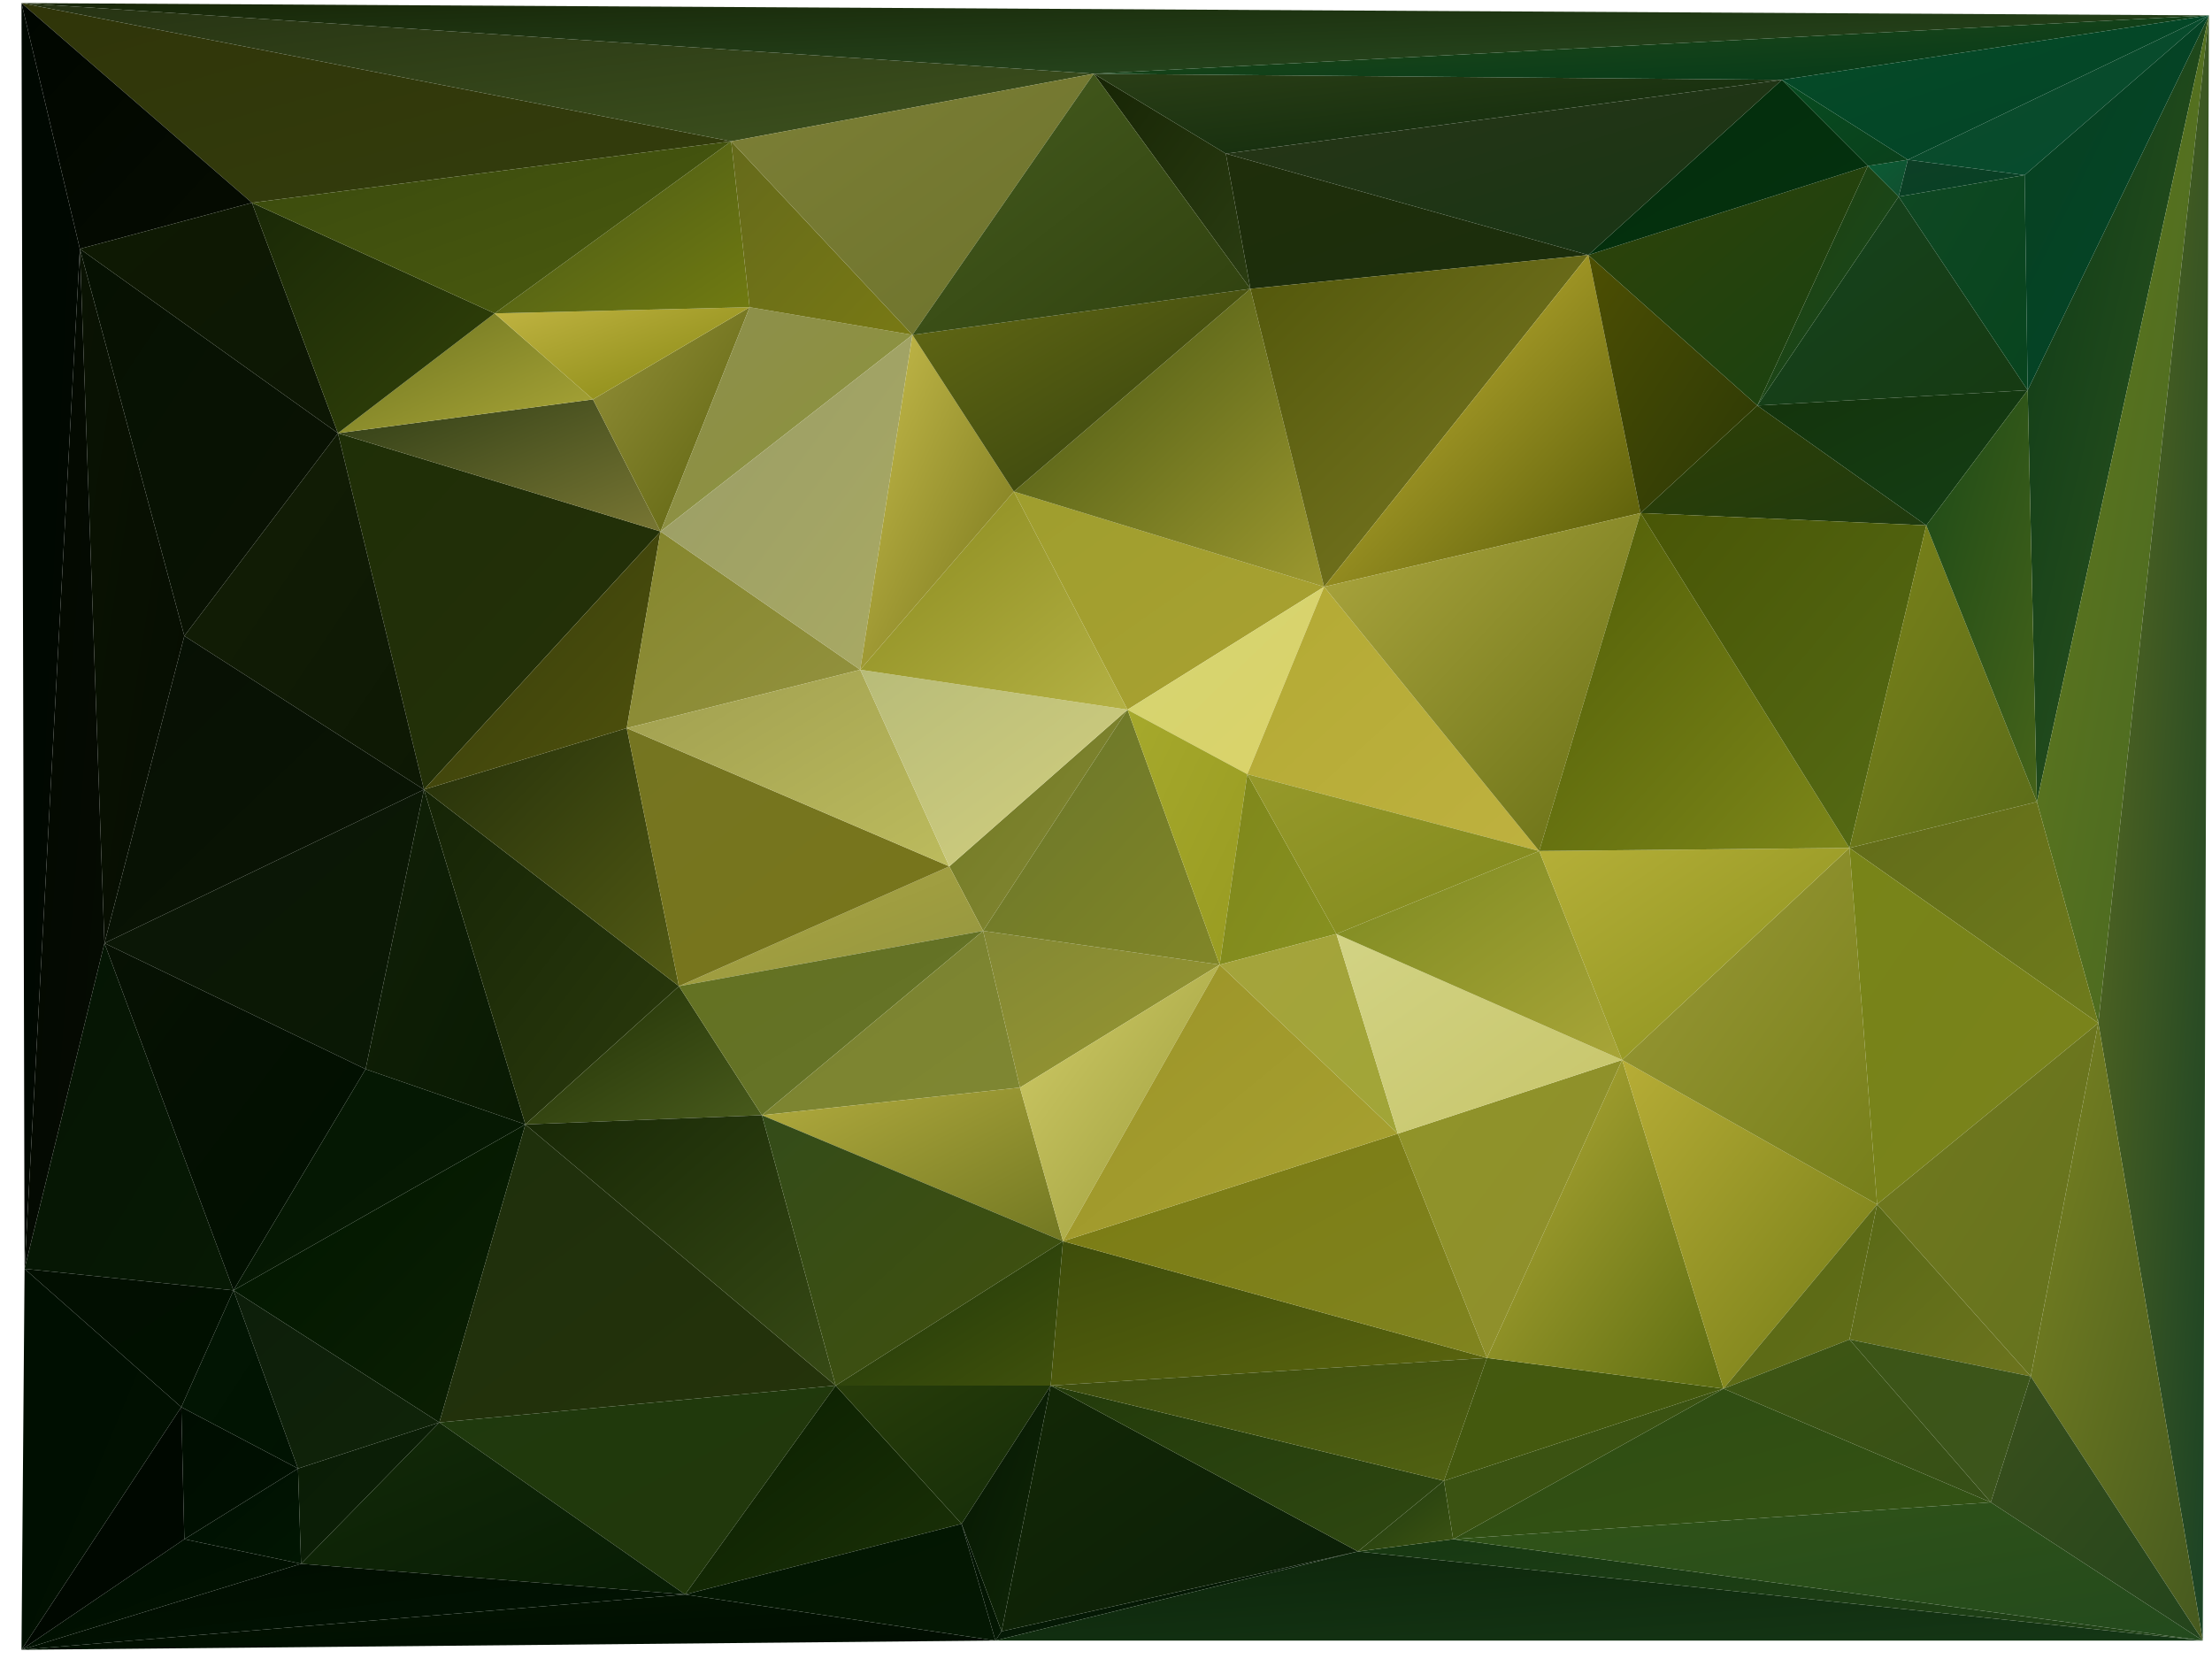 <svg xmlns="http://www.w3.org/2000/svg" width="720" height="540" version="1.1"><defs><linearGradient id="gr0" x1="0%" x2="100%" y1="0%" y2="100%"><stop offset="0%" stop-color="rgb(22,68,31)"/><stop offset="100%" stop-color="rgb(22,58,18)"/></linearGradient></defs><polygon id="triangle36" points="618,64 660,127 572,132" style="fill: url(#gr0); stroke: rgb(0, 0, 0); stroke-width: 0;"/><defs><linearGradient id="gr1" x1="0%" x2="100%" y1="0%" y2="100%"><stop offset="0%" stop-color="rgb(13,58,23)"/><stop offset="100%" stop-color="rgb(49,87,32)"/></linearGradient></defs><polygon id="triangle36" points="660,127 719,5 663,261" style="fill: url(#gr1); stroke: rgb(0, 0, 0); stroke-width: 0;"/><defs><linearGradient id="gr2" x1="0%" x2="100%" y1="0%" y2="100%"><stop offset="0%" stop-color="rgb(99,122,29)"/><stop offset="100%" stop-color="rgb(69,102,34)"/></linearGradient></defs><polygon id="triangle36" points="683,333 719,5 663,261" style="fill: url(#gr2); stroke: rgb(0, 0, 0); stroke-width: 0;"/><defs><linearGradient id="gr3" x1="0%" x2="100%" y1="0%" y2="100%"><stop offset="0%" stop-color="rgb(2,21,1)"/><stop offset="100%" stop-color="rgb(1,13,1)"/></linearGradient></defs><polygon id="triangle36" points="223,519 324,534 7,537" style="fill: url(#gr3); stroke: rgb(0, 0, 0); stroke-width: 0;"/><defs><linearGradient id="gr4" x1="0%" x2="100%" y1="0%" y2="100%"><stop offset="0%" stop-color="rgb(2,21,3)"/><stop offset="100%" stop-color="rgb(9,30,7)"/></linearGradient></defs><polygon id="triangle36" points="324,534 442,505 326,531" style="fill: url(#gr4); stroke: rgb(0, 0, 0); stroke-width: 0;"/><defs><linearGradient id="gr5" x1="0%" x2="100%" y1="0%" y2="100%"><stop offset="0%" stop-color="rgb(19,40,6)"/><stop offset="100%" stop-color="rgb(10,30,7)"/></linearGradient></defs><polygon id="triangle36" points="342,451 442,505 326,531" style="fill: url(#gr5); stroke: rgb(0, 0, 0); stroke-width: 0;"/><defs><linearGradient id="gr6" x1="0%" x2="100%" y1="0%" y2="100%"><stop offset="0%" stop-color="rgb(34,62,13)"/><stop offset="100%" stop-color="rgb(21,76,32)"/></linearGradient></defs><polygon id="triangle36" points="572,132 618,64 608,54" style="fill: url(#gr6); stroke: rgb(0, 0, 0); stroke-width: 0;"/><defs><linearGradient id="gr7" x1="0%" x2="100%" y1="0%" y2="100%"><stop offset="0%" stop-color="rgb(10,92,53)"/><stop offset="100%" stop-color="rgb(18,79,47)"/></linearGradient></defs><polygon id="triangle36" points="608,54 618,64 621,52" style="fill: url(#gr7); stroke: rgb(0, 0, 0); stroke-width: 0;"/><defs><linearGradient id="gr8" x1="0%" x2="100%" y1="0%" y2="100%"><stop offset="0%" stop-color="rgb(13,37,10)"/><stop offset="100%" stop-color="rgb(21,55,22)"/></linearGradient></defs><polygon id="triangle36" points="324,534 442,505 717,534" style="fill: url(#gr8); stroke: rgb(0, 0, 0); stroke-width: 0;"/><defs><linearGradient id="gr9" x1="0%" x2="100%" y1="0%" y2="100%"><stop offset="0%" stop-color="rgb(23,56,18)"/><stop offset="100%" stop-color="rgb(33,67,23)"/></linearGradient></defs><polygon id="triangle36" points="442,505 473,501 717,534" style="fill: url(#gr9); stroke: rgb(0, 0, 0); stroke-width: 0;"/><defs><linearGradient id="gr10" x1="0%" x2="100%" y1="0%" y2="100%"><stop offset="0%" stop-color="rgb(94,109,32)"/><stop offset="100%" stop-color="rgb(26,66,37)"/></linearGradient></defs><polygon id="triangle36" points="683,333 719,5 717,534" style="fill: url(#gr10); stroke: rgb(0, 0, 0); stroke-width: 0;"/><defs><linearGradient id="gr11" x1="0%" x2="100%" y1="0%" y2="100%"><stop offset="0%" stop-color="rgb(112,120,34)"/><stop offset="100%" stop-color="rgb(134,138,54)"/></linearGradient></defs><polygon id="triangle36" points="309,282 367,231 320,303" style="fill: url(#gr11); stroke: rgb(0, 0, 0); stroke-width: 0;"/><defs><linearGradient id="gr12" x1="0%" x2="100%" y1="0%" y2="100%"><stop offset="0%" stop-color="rgb(5,21,4)"/><stop offset="100%" stop-color="rgb(7,25,4)"/></linearGradient></defs><polygon id="triangle36" points="8,413 76,420 34,307" style="fill: url(#gr12); stroke: rgb(0, 0, 0); stroke-width: 0;"/><defs><linearGradient id="gr13" x1="0%" x2="100%" y1="0%" y2="100%"><stop offset="0%" stop-color="rgb(17,32,7)"/><stop offset="100%" stop-color="rgb(9,26,3)"/></linearGradient></defs><polygon id="triangle36" points="138,257 171,366 119,348" style="fill: url(#gr13); stroke: rgb(0, 0, 0); stroke-width: 0;"/><defs><linearGradient id="gr14" x1="0%" x2="100%" y1="0%" y2="100%"><stop offset="0%" stop-color="rgb(12,23,6)"/><stop offset="100%" stop-color="rgb(10,24,5)"/></linearGradient></defs><polygon id="triangle36" points="34,307 138,257 119,348" style="fill: url(#gr14); stroke: rgb(0, 0, 0); stroke-width: 0;"/><defs><linearGradient id="gr15" x1="0%" x2="100%" y1="0%" y2="100%"><stop offset="0%" stop-color="rgb(7,17,3)"/><stop offset="100%" stop-color="rgb(0,15,0)"/></linearGradient></defs><polygon id="triangle36" points="34,307 76,420 119,348" style="fill: url(#gr15); stroke: rgb(0, 0, 0); stroke-width: 0;"/><defs><linearGradient id="gr16" x1="0%" x2="100%" y1="0%" y2="100%"><stop offset="0%" stop-color="rgb(4,24,3)"/><stop offset="100%" stop-color="rgb(7,25,3)"/></linearGradient></defs><polygon id="triangle36" points="76,420 171,366 119,348" style="fill: url(#gr16); stroke: rgb(0, 0, 0); stroke-width: 0;"/><defs><linearGradient id="gr17" x1="0%" x2="100%" y1="0%" y2="100%"><stop offset="0%" stop-color="rgb(21,36,6)"/><stop offset="100%" stop-color="rgb(44,59,13)"/></linearGradient></defs><polygon id="triangle36" points="138,257 171,366 221,321" style="fill: url(#gr17); stroke: rgb(0, 0, 0); stroke-width: 0;"/><defs><linearGradient id="gr18" x1="0%" x2="100%" y1="0%" y2="100%"><stop offset="0%" stop-color="rgb(172,166,65)"/><stop offset="100%" stop-color="rgb(147,149,64)"/></linearGradient></defs><polygon id="triangle36" points="309,282 320,303 221,321" style="fill: url(#gr18); stroke: rgb(0, 0, 0); stroke-width: 0;"/><defs><linearGradient id="gr19" x1="0%" x2="100%" y1="0%" y2="100%"><stop offset="0%" stop-color="rgb(32,48,6)"/><stop offset="100%" stop-color="rgb(73,91,28)"/></linearGradient></defs><polygon id="triangle36" points="171,366 221,321 248,363" style="fill: url(#gr19); stroke: rgb(0, 0, 0); stroke-width: 0;"/><defs><linearGradient id="gr20" x1="0%" x2="100%" y1="0%" y2="100%"><stop offset="0%" stop-color="rgb(99,114,33)"/><stop offset="100%" stop-color="rgb(102,115,42)"/></linearGradient></defs><polygon id="triangle36" points="221,321 320,303 248,363" style="fill: url(#gr20); stroke: rgb(0, 0, 0); stroke-width: 0;"/><defs><linearGradient id="gr21" x1="0%" x2="100%" y1="0%" y2="100%"><stop offset="0%" stop-color="rgb(122,130,48)"/><stop offset="100%" stop-color="rgb(127,135,50)"/></linearGradient></defs><polygon id="triangle36" points="320,303 332,354 248,363" style="fill: url(#gr21); stroke: rgb(0, 0, 0); stroke-width: 0;"/><defs><linearGradient id="gr22" x1="0%" x2="100%" y1="0%" y2="100%"><stop offset="0%" stop-color="rgb(178,171,62)"/><stop offset="100%" stop-color="rgb(114,120,34)"/></linearGradient></defs><polygon id="triangle36" points="332,354 346,404 248,363" style="fill: url(#gr22); stroke: rgb(0, 0, 0); stroke-width: 0;"/><defs><linearGradient id="gr23" x1="0%" x2="100%" y1="0%" y2="100%"><stop offset="0%" stop-color="rgb(0,22,0)"/><stop offset="100%" stop-color="rgb(12,32,3)"/></linearGradient></defs><polygon id="triangle36" points="76,420 171,366 143,463" style="fill: url(#gr23); stroke: rgb(0, 0, 0); stroke-width: 0;"/><defs><linearGradient id="gr24" x1="0%" x2="100%" y1="0%" y2="100%"><stop offset="0%" stop-color="rgb(37,48,10)"/><stop offset="100%" stop-color="rgb(82,90,20)"/></linearGradient></defs><polygon id="triangle36" points="138,257 221,321 204,237" style="fill: url(#gr24); stroke: rgb(0, 0, 0); stroke-width: 0;"/><defs><linearGradient id="gr25" x1="0%" x2="100%" y1="0%" y2="100%"><stop offset="0%" stop-color="rgb(117,117,33)"/><stop offset="100%" stop-color="rgb(120,117,26)"/></linearGradient></defs><polygon id="triangle36" points="221,321 309,282 204,237" style="fill: url(#gr25); stroke: rgb(0, 0, 0); stroke-width: 0;"/><defs><linearGradient id="gr26" x1="0%" x2="100%" y1="0%" y2="100%"><stop offset="0%" stop-color="rgb(48,53,9)"/><stop offset="100%" stop-color="rgb(51,61,13)"/></linearGradient></defs><polygon id="triangle36" points="7,1 238,46 82,66" style="fill: url(#gr26); stroke: rgb(0, 0, 0); stroke-width: 0;"/><defs><linearGradient id="gr27" x1="0%" x2="100%" y1="0%" y2="100%"><stop offset="0%" stop-color="rgb(23,37,5)"/><stop offset="100%" stop-color="rgb(43,61,18)"/></linearGradient></defs><polygon id="triangle36" points="399,50 407,94 356,24" style="fill: url(#gr27); stroke: rgb(0, 0, 0); stroke-width: 0;"/><defs><linearGradient id="gr28" x1="0%" x2="100%" y1="0%" y2="100%"><stop offset="0%" stop-color="rgb(38,51,19)"/><stop offset="100%" stop-color="rgb(62,82,30)"/></linearGradient></defs><polygon id="triangle36" points="7,1 238,46 356,24" style="fill: url(#gr28); stroke: rgb(0, 0, 0); stroke-width: 0;"/><defs><linearGradient id="gr29" x1="0%" x2="100%" y1="0%" y2="100%"><stop offset="0%" stop-color="rgb(24,39,8)"/><stop offset="100%" stop-color="rgb(41,76,34)"/></linearGradient></defs><polygon id="triangle36" points="7,1 719,5 356,24" style="fill: url(#gr29); stroke: rgb(0, 0, 0); stroke-width: 0;"/><defs><linearGradient id="gr30" x1="0%" x2="100%" y1="0%" y2="100%"><stop offset="0%" stop-color="rgb(159,158,46)"/><stop offset="100%" stop-color="rgb(169,161,49)"/></linearGradient></defs><polygon id="triangle36" points="367,231 431,191 330,160" style="fill: url(#gr30); stroke: rgb(0, 0, 0); stroke-width: 0;"/><defs><linearGradient id="gr31" x1="0%" x2="100%" y1="0%" y2="100%"><stop offset="0%" stop-color="rgb(69,84,17)"/><stop offset="100%" stop-color="rgb(156,152,47)"/></linearGradient></defs><polygon id="triangle36" points="407,94 431,191 330,160" style="fill: url(#gr31); stroke: rgb(0, 0, 0); stroke-width: 0;"/><defs><linearGradient id="gr32" x1="0%" x2="100%" y1="0%" y2="100%"><stop offset="0%" stop-color="rgb(98,108,25)"/><stop offset="100%" stop-color="rgb(110,123,28)"/></linearGradient></defs><polygon id="triangle36" points="663,261 683,333 602,276" style="fill: url(#gr32); stroke: rgb(0, 0, 0); stroke-width: 0;"/><defs><linearGradient id="gr33" x1="0%" x2="100%" y1="0%" y2="100%"><stop offset="0%" stop-color="rgb(35,59,11)"/><stop offset="100%" stop-color="rgb(47,72,17)"/></linearGradient></defs><polygon id="triangle36" points="342,451 442,505 470,482" style="fill: url(#gr33); stroke: rgb(0, 0, 0); stroke-width: 0;"/><defs><linearGradient id="gr34" x1="0%" x2="100%" y1="0%" y2="100%"><stop offset="0%" stop-color="rgb(31,58,16)"/><stop offset="100%" stop-color="rgb(60,83,18)"/></linearGradient></defs><polygon id="triangle36" points="442,505 473,501 470,482" style="fill: url(#gr34); stroke: rgb(0, 0, 0); stroke-width: 0;"/><defs><linearGradient id="gr35" x1="0%" x2="100%" y1="0%" y2="100%"><stop offset="0%" stop-color="rgb(60,84,18)"/><stop offset="100%" stop-color="rgb(58,82,17)"/></linearGradient></defs><polygon id="triangle36" points="470,482 473,501 561,452" style="fill: url(#gr35); stroke: rgb(0, 0, 0); stroke-width: 0;"/><defs><linearGradient id="gr36" x1="0%" x2="100%" y1="0%" y2="100%"><stop offset="0%" stop-color="rgb(62,77,11)"/><stop offset="100%" stop-color="rgb(91,101,14)"/></linearGradient></defs><polygon id="triangle36" points="342,451 346,404 484,442" style="fill: url(#gr36); stroke: rgb(0, 0, 0); stroke-width: 0;"/><defs><linearGradient id="gr37" x1="0%" x2="100%" y1="0%" y2="100%"><stop offset="0%" stop-color="rgb(61,77,14)"/><stop offset="100%" stop-color="rgb(81,98,18)"/></linearGradient></defs><polygon id="triangle36" points="342,451 470,482 484,442" style="fill: url(#gr37); stroke: rgb(0, 0, 0); stroke-width: 0;"/><defs><linearGradient id="gr38" x1="0%" x2="100%" y1="0%" y2="100%"><stop offset="0%" stop-color="rgb(123,123,19)"/><stop offset="100%" stop-color="rgb(128,132,31)"/></linearGradient></defs><polygon id="triangle36" points="346,404 455,369 484,442" style="fill: url(#gr38); stroke: rgb(0, 0, 0); stroke-width: 0;"/><defs><linearGradient id="gr39" x1="0%" x2="100%" y1="0%" y2="100%"><stop offset="0%" stop-color="rgb(144,148,41)"/><stop offset="100%" stop-color="rgb(142,142,44)"/></linearGradient></defs><polygon id="triangle36" points="455,369 528,345 484,442" style="fill: url(#gr39); stroke: rgb(0, 0, 0); stroke-width: 0;"/><defs><linearGradient id="gr40" x1="0%" x2="100%" y1="0%" y2="100%"><stop offset="0%" stop-color="rgb(68,89,15)"/><stop offset="100%" stop-color="rgb(68,89,13)"/></linearGradient></defs><polygon id="triangle36" points="470,482 561,452 484,442" style="fill: url(#gr40); stroke: rgb(0, 0, 0); stroke-width: 0;"/><defs><linearGradient id="gr41" x1="0%" x2="100%" y1="0%" y2="100%"><stop offset="0%" stop-color="rgb(181,172,55)"/><stop offset="100%" stop-color="rgb(93,109,17)"/></linearGradient></defs><polygon id="triangle36" points="528,345 561,452 484,442" style="fill: url(#gr41); stroke: rgb(0, 0, 0); stroke-width: 0;"/><defs><linearGradient id="gr42" x1="0%" x2="100%" y1="0%" y2="100%"><stop offset="0%" stop-color="rgb(183,173,54)"/><stop offset="100%" stop-color="rgb(114,123,22)"/></linearGradient></defs><polygon id="triangle36" points="528,345 561,452 611,392" style="fill: url(#gr42); stroke: rgb(0, 0, 0); stroke-width: 0;"/><defs><linearGradient id="gr43" x1="0%" x2="100%" y1="0%" y2="100%"><stop offset="0%" stop-color="rgb(156,154,56)"/><stop offset="100%" stop-color="rgb(118,127,26)"/></linearGradient></defs><polygon id="triangle36" points="528,345 602,276 611,392" style="fill: url(#gr43); stroke: rgb(0, 0, 0); stroke-width: 0;"/><defs><linearGradient id="gr44" x1="0%" x2="100%" y1="0%" y2="100%"><stop offset="0%" stop-color="rgb(120,132,24)"/><stop offset="100%" stop-color="rgb(121,130,28)"/></linearGradient></defs><polygon id="triangle36" points="602,276 683,333 611,392" style="fill: url(#gr44); stroke: rgb(0, 0, 0); stroke-width: 0;"/><defs><linearGradient id="gr45" x1="0%" x2="100%" y1="0%" y2="100%"><stop offset="0%" stop-color="rgb(87,105,20)"/><stop offset="100%" stop-color="rgb(98,109,24)"/></linearGradient></defs><polygon id="triangle36" points="561,452 611,392 602,436" style="fill: url(#gr45); stroke: rgb(0, 0, 0); stroke-width: 0;"/><defs><linearGradient id="gr46" x1="0%" x2="100%" y1="0%" y2="100%"><stop offset="0%" stop-color="rgb(212,212,115)"/><stop offset="100%" stop-color="rgb(219,211,104)"/></linearGradient></defs><polygon id="triangle36" points="367,231 431,191 406,252" style="fill: url(#gr46); stroke: rgb(0, 0, 0); stroke-width: 0;"/><defs><linearGradient id="gr47" x1="0%" x2="100%" y1="0%" y2="100%"><stop offset="0%" stop-color="rgb(131,136,52)"/><stop offset="100%" stop-color="rgb(152,151,49)"/></linearGradient></defs><polygon id="triangle36" points="320,303 332,354 397,314" style="fill: url(#gr47); stroke: rgb(0, 0, 0); stroke-width: 0;"/><defs><linearGradient id="gr48" x1="0%" x2="100%" y1="0%" y2="100%"><stop offset="0%" stop-color="rgb(105,117,41)"/><stop offset="100%" stop-color="rgb(129,134,40)"/></linearGradient></defs><polygon id="triangle36" points="320,303 367,231 397,314" style="fill: url(#gr48); stroke: rgb(0, 0, 0); stroke-width: 0;"/><defs><linearGradient id="gr49" x1="0%" x2="100%" y1="0%" y2="100%"><stop offset="0%" stop-color="rgb(209,204,104)"/><stop offset="100%" stop-color="rgb(154,155,58)"/></linearGradient></defs><polygon id="triangle36" points="332,354 346,404 397,314" style="fill: url(#gr49); stroke: rgb(0, 0, 0); stroke-width: 0;"/><defs><linearGradient id="gr50" x1="0%" x2="100%" y1="0%" y2="100%"><stop offset="0%" stop-color="rgb(155,147,40)"/><stop offset="100%" stop-color="rgb(168,162,49)"/></linearGradient></defs><polygon id="triangle36" points="346,404 455,369 397,314" style="fill: url(#gr50); stroke: rgb(0, 0, 0); stroke-width: 0;"/><defs><linearGradient id="gr51" x1="0%" x2="100%" y1="0%" y2="100%"><stop offset="0%" stop-color="rgb(166,169,44)"/><stop offset="100%" stop-color="rgb(152,155,33)"/></linearGradient></defs><polygon id="triangle36" points="367,231 406,252 397,314" style="fill: url(#gr51); stroke: rgb(0, 0, 0); stroke-width: 0;"/><defs><linearGradient id="gr52" x1="0%" x2="100%" y1="0%" y2="100%"><stop offset="0%" stop-color="rgb(127,135,27)"/><stop offset="100%" stop-color="rgb(135,145,32)"/></linearGradient></defs><polygon id="triangle36" points="397,314 406,252 435,304" style="fill: url(#gr52); stroke: rgb(0, 0, 0); stroke-width: 0;"/><defs><linearGradient id="gr53" x1="0%" x2="100%" y1="0%" y2="100%"><stop offset="0%" stop-color="rgb(165,164,60)"/><stop offset="100%" stop-color="rgb(161,165,55)"/></linearGradient></defs><polygon id="triangle36" points="397,314 455,369 435,304" style="fill: url(#gr53); stroke: rgb(0, 0, 0); stroke-width: 0;"/><defs><linearGradient id="gr54" x1="0%" x2="100%" y1="0%" y2="100%"><stop offset="0%" stop-color="rgb(210,211,132)"/><stop offset="100%" stop-color="rgb(199,197,106)"/></linearGradient></defs><polygon id="triangle36" points="455,369 528,345 435,304" style="fill: url(#gr54); stroke: rgb(0, 0, 0); stroke-width: 0;"/><defs><linearGradient id="gr55" x1="0%" x2="100%" y1="0%" y2="100%"><stop offset="0%" stop-color="rgb(31,47,7)"/><stop offset="100%" stop-color="rgb(37,48,9)"/></linearGradient></defs><polygon id="triangle36" points="110,141 138,257 215,173" style="fill: url(#gr55); stroke: rgb(0, 0, 0); stroke-width: 0;"/><defs><linearGradient id="gr56" x1="0%" x2="100%" y1="0%" y2="100%"><stop offset="0%" stop-color="rgb(48,62,22)"/><stop offset="100%" stop-color="rgb(120,118,51)"/></linearGradient></defs><polygon id="triangle36" points="110,141 193,130 215,173" style="fill: url(#gr56); stroke: rgb(0, 0, 0); stroke-width: 0;"/><defs><linearGradient id="gr57" x1="0%" x2="100%" y1="0%" y2="100%"><stop offset="0%" stop-color="rgb(53,60,10)"/><stop offset="100%" stop-color="rgb(80,82,13)"/></linearGradient></defs><polygon id="triangle36" points="138,257 204,237 215,173" style="fill: url(#gr57); stroke: rgb(0, 0, 0); stroke-width: 0;"/><defs><linearGradient id="gr58" x1="0%" x2="100%" y1="0%" y2="100%"><stop offset="0%" stop-color="rgb(19,30,6)"/><stop offset="100%" stop-color="rgb(13,24,4)"/></linearGradient></defs><polygon id="triangle36" points="110,141 138,257 60,207" style="fill: url(#gr58); stroke: rgb(0, 0, 0); stroke-width: 0;"/><defs><linearGradient id="gr59" x1="0%" x2="100%" y1="0%" y2="100%"><stop offset="0%" stop-color="rgb(7,16,4)"/><stop offset="100%" stop-color="rgb(10,21,4)"/></linearGradient></defs><polygon id="triangle36" points="34,307 138,257 60,207" style="fill: url(#gr59); stroke: rgb(0, 0, 0); stroke-width: 0;"/><defs><linearGradient id="gr60" x1="0%" x2="100%" y1="0%" y2="100%"><stop offset="0%" stop-color="rgb(10,19,3)"/><stop offset="100%" stop-color="rgb(6,13,1)"/></linearGradient></defs><polygon id="triangle36" points="34,307 60,207 26,81" style="fill: url(#gr60); stroke: rgb(0, 0, 0); stroke-width: 0;"/><defs><linearGradient id="gr61" x1="0%" x2="100%" y1="0%" y2="100%"><stop offset="0%" stop-color="rgb(6,17,2)"/><stop offset="100%" stop-color="rgb(10,19,4)"/></linearGradient></defs><polygon id="triangle36" points="60,207 110,141 26,81" style="fill: url(#gr61); stroke: rgb(0, 0, 0); stroke-width: 0;"/><defs><linearGradient id="gr62" x1="0%" x2="100%" y1="0%" y2="100%"><stop offset="0%" stop-color="rgb(0,8,1)"/><stop offset="100%" stop-color="rgb(1,8,1)"/></linearGradient></defs><polygon id="triangle36" points="7,1 8,413 26,81" style="fill: url(#gr62); stroke: rgb(0, 0, 0); stroke-width: 0;"/><defs><linearGradient id="gr63" x1="0%" x2="100%" y1="0%" y2="100%"><stop offset="0%" stop-color="rgb(0,6,0)"/><stop offset="100%" stop-color="rgb(6,12,1)"/></linearGradient></defs><polygon id="triangle36" points="7,1 82,66 26,81" style="fill: url(#gr63); stroke: rgb(0, 0, 0); stroke-width: 0;"/><defs><linearGradient id="gr64" x1="0%" x2="100%" y1="0%" y2="100%"><stop offset="0%" stop-color="rgb(2,9,1)"/><stop offset="100%" stop-color="rgb(6,11,2)"/></linearGradient></defs><polygon id="triangle36" points="8,413 34,307 26,81" style="fill: url(#gr64); stroke: rgb(0, 0, 0); stroke-width: 0;"/><defs><linearGradient id="gr65" x1="0%" x2="100%" y1="0%" y2="100%"><stop offset="0%" stop-color="rgb(14,25,3)"/><stop offset="100%" stop-color="rgb(13,23,4)"/></linearGradient></defs><polygon id="triangle36" points="82,66 110,141 26,81" style="fill: url(#gr65); stroke: rgb(0, 0, 0); stroke-width: 0;"/><defs><linearGradient id="gr66" x1="0%" x2="100%" y1="0%" y2="100%"><stop offset="0%" stop-color="rgb(42,62,22)"/><stop offset="100%" stop-color="rgb(13,40,11)"/></linearGradient></defs><polygon id="triangle36" points="356,24 399,50 580,26" style="fill: url(#gr66); stroke: rgb(0, 0, 0); stroke-width: 0;"/><defs><linearGradient id="gr67" x1="0%" x2="100%" y1="0%" y2="100%"><stop offset="0%" stop-color="rgb(36,73,23)"/><stop offset="100%" stop-color="rgb(2,57,26)"/></linearGradient></defs><polygon id="triangle36" points="356,24 719,5 580,26" style="fill: url(#gr67); stroke: rgb(0, 0, 0); stroke-width: 0;"/><defs><linearGradient id="gr68" x1="0%" x2="100%" y1="0%" y2="100%"><stop offset="0%" stop-color="rgb(7,76,33)"/><stop offset="100%" stop-color="rgb(10,64,27)"/></linearGradient></defs><polygon id="triangle36" points="608,54 621,52 580,26" style="fill: url(#gr68); stroke: rgb(0, 0, 0); stroke-width: 0;"/><defs><linearGradient id="gr69" x1="0%" x2="100%" y1="0%" y2="100%"><stop offset="0%" stop-color="rgb(6,75,40)"/><stop offset="100%" stop-color="rgb(2,67,38)"/></linearGradient></defs><polygon id="triangle36" points="621,52 719,5 580,26" style="fill: url(#gr69); stroke: rgb(0, 0, 0); stroke-width: 0;"/><defs><linearGradient id="gr70" x1="0%" x2="100%" y1="0%" y2="100%"><stop offset="0%" stop-color="rgb(89,105,22)"/><stop offset="100%" stop-color="rgb(108,116,30)"/></linearGradient></defs><polygon id="triangle36" points="602,436 611,392 661,448" style="fill: url(#gr70); stroke: rgb(0, 0, 0); stroke-width: 0;"/><defs><linearGradient id="gr71" x1="0%" x2="100%" y1="0%" y2="100%"><stop offset="0%" stop-color="rgb(114,121,30)"/><stop offset="100%" stop-color="rgb(100,114,30)"/></linearGradient></defs><polygon id="triangle36" points="611,392 683,333 661,448" style="fill: url(#gr71); stroke: rgb(0, 0, 0); stroke-width: 0;"/><defs><linearGradient id="gr72" x1="0%" x2="100%" y1="0%" y2="100%"><stop offset="0%" stop-color="rgb(122,131,32)"/><stop offset="100%" stop-color="rgb(69,89,31)"/></linearGradient></defs><polygon id="triangle36" points="683,333 717,534 661,448" style="fill: url(#gr72); stroke: rgb(0, 0, 0); stroke-width: 0;"/><defs><linearGradient id="gr73" x1="0%" x2="100%" y1="0%" y2="100%"><stop offset="0%" stop-color="rgb(30,47,12)"/><stop offset="100%" stop-color="rgb(37,51,11)"/></linearGradient></defs><polygon id="triangle36" points="143,463 171,366 272,451" style="fill: url(#gr73); stroke: rgb(0, 0, 0); stroke-width: 0;"/><defs><linearGradient id="gr74" x1="0%" x2="100%" y1="0%" y2="100%"><stop offset="0%" stop-color="rgb(31,57,13)"/><stop offset="100%" stop-color="rgb(34,56,11)"/></linearGradient></defs><polygon id="triangle36" points="143,463 223,519 272,451" style="fill: url(#gr74); stroke: rgb(0, 0, 0); stroke-width: 0;"/><defs><linearGradient id="gr75" x1="0%" x2="100%" y1="0%" y2="100%"><stop offset="0%" stop-color="rgb(24,40,6)"/><stop offset="100%" stop-color="rgb(55,74,21)"/></linearGradient></defs><polygon id="triangle36" points="171,366 248,363 272,451" style="fill: url(#gr75); stroke: rgb(0, 0, 0); stroke-width: 0;"/><defs><linearGradient id="gr76" x1="0%" x2="100%" y1="0%" y2="100%"><stop offset="0%" stop-color="rgb(52,76,25)"/><stop offset="100%" stop-color="rgb(65,81,13)"/></linearGradient></defs><polygon id="triangle36" points="248,363 346,404 272,451" style="fill: url(#gr76); stroke: rgb(0, 0, 0); stroke-width: 0;"/><defs><linearGradient id="gr77" x1="0%" x2="100%" y1="0%" y2="100%"><stop offset="0%" stop-color="rgb(30,55,9)"/><stop offset="100%" stop-color="rgb(64,81,12)"/></linearGradient></defs><polygon id="triangle36" points="342,451 346,404 272,451" style="fill: url(#gr77); stroke: rgb(0, 0, 0); stroke-width: 0;"/><defs><linearGradient id="gr78" x1="0%" x2="100%" y1="0%" y2="100%"><stop offset="0%" stop-color="rgb(13,30,10)"/><stop offset="100%" stop-color="rgb(16,36,9)"/></linearGradient></defs><polygon id="triangle36" points="76,420 143,463 97,478" style="fill: url(#gr78); stroke: rgb(0, 0, 0); stroke-width: 0;"/><defs><linearGradient id="gr79" x1="0%" x2="100%" y1="0%" y2="100%"><stop offset="0%" stop-color="rgb(19,42,8)"/><stop offset="100%" stop-color="rgb(7,28,4)"/></linearGradient></defs><polygon id="triangle36" points="143,463 223,519 98,509" style="fill: url(#gr79); stroke: rgb(0, 0, 0); stroke-width: 0;"/><defs><linearGradient id="gr80" x1="0%" x2="100%" y1="0%" y2="100%"><stop offset="0%" stop-color="rgb(0,15,2)"/><stop offset="100%" stop-color="rgb(1,22,2)"/></linearGradient></defs><polygon id="triangle36" points="60,501 97,478 98,509" style="fill: url(#gr80); stroke: rgb(0, 0, 0); stroke-width: 0;"/><defs><linearGradient id="gr81" x1="0%" x2="100%" y1="0%" y2="100%"><stop offset="0%" stop-color="rgb(0,12,1)"/><stop offset="100%" stop-color="rgb(2,21,2)"/></linearGradient></defs><polygon id="triangle36" points="7,537 223,519 98,509" style="fill: url(#gr81); stroke: rgb(0, 0, 0); stroke-width: 0;"/><defs><linearGradient id="gr82" x1="0%" x2="100%" y1="0%" y2="100%"><stop offset="0%" stop-color="rgb(0,15,0)"/><stop offset="100%" stop-color="rgb(1,18,2)"/></linearGradient></defs><polygon id="triangle36" points="7,537 60,501 98,509" style="fill: url(#gr82); stroke: rgb(0, 0, 0); stroke-width: 0;"/><defs><linearGradient id="gr83" x1="0%" x2="100%" y1="0%" y2="100%"><stop offset="0%" stop-color="rgb(9,28,5)"/><stop offset="100%" stop-color="rgb(14,33,7)"/></linearGradient></defs><polygon id="triangle36" points="97,478 143,463 98,509" style="fill: url(#gr83); stroke: rgb(0, 0, 0); stroke-width: 0;"/><defs><linearGradient id="gr84" x1="0%" x2="100%" y1="0%" y2="100%"><stop offset="0%" stop-color="rgb(0,13,1)"/><stop offset="100%" stop-color="rgb(0,17,1)"/></linearGradient></defs><polygon id="triangle36" points="60,501 97,478 59,458" style="fill: url(#gr84); stroke: rgb(0, 0, 0); stroke-width: 0;"/><defs><linearGradient id="gr85" x1="0%" x2="100%" y1="0%" y2="100%"><stop offset="0%" stop-color="rgb(0,7,0)"/><stop offset="100%" stop-color="rgb(0,9,0)"/></linearGradient></defs><polygon id="triangle36" points="7,537 60,501 59,458" style="fill: url(#gr85); stroke: rgb(0, 0, 0); stroke-width: 0;"/><defs><linearGradient id="gr86" x1="0%" x2="100%" y1="0%" y2="100%"><stop offset="0%" stop-color="rgb(0,15,1)"/><stop offset="100%" stop-color="rgb(1,16,1)"/></linearGradient></defs><polygon id="triangle36" points="7,537 8,413 59,458" style="fill: url(#gr86); stroke: rgb(0, 0, 0); stroke-width: 0;"/><defs><linearGradient id="gr87" x1="0%" x2="100%" y1="0%" y2="100%"><stop offset="0%" stop-color="rgb(2,22,3)"/><stop offset="100%" stop-color="rgb(1,19,2)"/></linearGradient></defs><polygon id="triangle36" points="76,420 97,478 59,458" style="fill: url(#gr87); stroke: rgb(0, 0, 0); stroke-width: 0;"/><defs><linearGradient id="gr88" x1="0%" x2="100%" y1="0%" y2="100%"><stop offset="0%" stop-color="rgb(2,15,1)"/><stop offset="100%" stop-color="rgb(1,16,0)"/></linearGradient></defs><polygon id="triangle36" points="8,413 76,420 59,458" style="fill: url(#gr88); stroke: rgb(0, 0, 0); stroke-width: 0;"/><defs><linearGradient id="gr89" x1="0%" x2="100%" y1="0%" y2="100%"><stop offset="0%" stop-color="rgb(133,134,45)"/><stop offset="100%" stop-color="rgb(147,146,63)"/></linearGradient></defs><polygon id="triangle36" points="204,237 215,173 280,218" style="fill: url(#gr89); stroke: rgb(0, 0, 0); stroke-width: 0;"/><defs><linearGradient id="gr90" x1="0%" x2="100%" y1="0%" y2="100%"><stop offset="0%" stop-color="rgb(160,159,80)"/><stop offset="100%" stop-color="rgb(188,187,93)"/></linearGradient></defs><polygon id="triangle36" points="204,237 309,282 280,218" style="fill: url(#gr90); stroke: rgb(0, 0, 0); stroke-width: 0;"/><defs><linearGradient id="gr91" x1="0%" x2="100%" y1="0%" y2="100%"><stop offset="0%" stop-color="rgb(184,188,121)"/><stop offset="100%" stop-color="rgb(210,207,126)"/></linearGradient></defs><polygon id="triangle36" points="309,282 367,231 280,218" style="fill: url(#gr91); stroke: rgb(0, 0, 0); stroke-width: 0;"/><defs><linearGradient id="gr92" x1="0%" x2="100%" y1="0%" y2="100%"><stop offset="0%" stop-color="rgb(138,138,30)"/><stop offset="100%" stop-color="rgb(180,177,68)"/></linearGradient></defs><polygon id="triangle36" points="330,160 367,231 280,218" style="fill: url(#gr92); stroke: rgb(0, 0, 0); stroke-width: 0;"/><defs><linearGradient id="gr93" x1="0%" x2="100%" y1="0%" y2="100%"><stop offset="0%" stop-color="rgb(149,145,58)"/><stop offset="100%" stop-color="rgb(91,97,13)"/></linearGradient></defs><polygon id="triangle36" points="193,130 215,173 244,100" style="fill: url(#gr93); stroke: rgb(0, 0, 0); stroke-width: 0;"/><defs><linearGradient id="gr94" x1="0%" x2="100%" y1="0%" y2="100%"><stop offset="0%" stop-color="rgb(10,31,1)"/><stop offset="100%" stop-color="rgb(27,49,7)"/></linearGradient></defs><polygon id="triangle36" points="223,519 272,451 313,496" style="fill: url(#gr94); stroke: rgb(0, 0, 0); stroke-width: 0;"/><defs><linearGradient id="gr95" x1="0%" x2="100%" y1="0%" y2="100%"><stop offset="0%" stop-color="rgb(3,23,1)"/><stop offset="100%" stop-color="rgb(4,23,3)"/></linearGradient></defs><polygon id="triangle36" points="223,519 324,534 313,496" style="fill: url(#gr95); stroke: rgb(0, 0, 0); stroke-width: 0;"/><defs><linearGradient id="gr96" x1="0%" x2="100%" y1="0%" y2="100%"><stop offset="0%" stop-color="rgb(40,61,10)"/><stop offset="100%" stop-color="rgb(20,44,8)"/></linearGradient></defs><polygon id="triangle36" points="272,451 342,451 313,496" style="fill: url(#gr96); stroke: rgb(0, 0, 0); stroke-width: 0;"/><defs><linearGradient id="gr97" x1="0%" x2="100%" y1="0%" y2="100%"><stop offset="0%" stop-color="rgb(3,19,3)"/><stop offset="100%" stop-color="rgb(4,24,3)"/></linearGradient></defs><polygon id="triangle36" points="324,534 326,531 313,496" style="fill: url(#gr97); stroke: rgb(0, 0, 0); stroke-width: 0;"/><defs><linearGradient id="gr98" x1="0%" x2="100%" y1="0%" y2="100%"><stop offset="0%" stop-color="rgb(6,23,3)"/><stop offset="100%" stop-color="rgb(16,39,7)"/></linearGradient></defs><polygon id="triangle36" points="326,531 342,451 313,496" style="fill: url(#gr98); stroke: rgb(0, 0, 0); stroke-width: 0;"/><defs><linearGradient id="gr99" x1="0%" x2="100%" y1="0%" y2="100%"><stop offset="0%" stop-color="rgb(108,115,32)"/><stop offset="100%" stop-color="rgb(170,166,55)"/></linearGradient></defs><polygon id="triangle36" points="110,141 193,130 161,102" style="fill: url(#gr99); stroke: rgb(0, 0, 0); stroke-width: 0;"/><defs><linearGradient id="gr100" x1="0%" x2="100%" y1="0%" y2="100%"><stop offset="0%" stop-color="rgb(193,180,66)"/><stop offset="100%" stop-color="rgb(131,133,16)"/></linearGradient></defs><polygon id="triangle36" points="193,130 244,100 161,102" style="fill: url(#gr100); stroke: rgb(0, 0, 0); stroke-width: 0;"/><defs><linearGradient id="gr101" x1="0%" x2="100%" y1="0%" y2="100%"><stop offset="0%" stop-color="rgb(69,85,23)"/><stop offset="100%" stop-color="rgb(113,123,17)"/></linearGradient></defs><polygon id="triangle36" points="238,46 244,100 161,102" style="fill: url(#gr101); stroke: rgb(0, 0, 0); stroke-width: 0;"/><defs><linearGradient id="gr102" x1="0%" x2="100%" y1="0%" y2="100%"><stop offset="0%" stop-color="rgb(26,41,7)"/><stop offset="100%" stop-color="rgb(50,66,9)"/></linearGradient></defs><polygon id="triangle36" points="82,66 110,141 161,102" style="fill: url(#gr102); stroke: rgb(0, 0, 0); stroke-width: 0;"/><defs><linearGradient id="gr103" x1="0%" x2="100%" y1="0%" y2="100%"><stop offset="0%" stop-color="rgb(58,74,13)"/><stop offset="100%" stop-color="rgb(75,91,15)"/></linearGradient></defs><polygon id="triangle36" points="82,66 238,46 161,102" style="fill: url(#gr103); stroke: rgb(0, 0, 0); stroke-width: 0;"/><defs><linearGradient id="gr104" x1="0%" x2="100%" y1="0%" y2="100%"><stop offset="0%" stop-color="rgb(31,46,11)"/><stop offset="100%" stop-color="rgb(27,46,12)"/></linearGradient></defs><polygon id="triangle36" points="399,50 407,94 517,83" style="fill: url(#gr104); stroke: rgb(0, 0, 0); stroke-width: 0;"/><defs><linearGradient id="gr105" x1="0%" x2="100%" y1="0%" y2="100%"><stop offset="0%" stop-color="rgb(40,53,22)"/><stop offset="100%" stop-color="rgb(23,53,21)"/></linearGradient></defs><polygon id="triangle36" points="399,50 580,26 517,83" style="fill: url(#gr105); stroke: rgb(0, 0, 0); stroke-width: 0;"/><defs><linearGradient id="gr106" x1="0%" x2="100%" y1="0%" y2="100%"><stop offset="0%" stop-color="rgb(82,87,11)"/><stop offset="100%" stop-color="rgb(126,124,37)"/></linearGradient></defs><polygon id="triangle36" points="407,94 431,191 517,83" style="fill: url(#gr106); stroke: rgb(0, 0, 0); stroke-width: 0;"/><defs><linearGradient id="gr107" x1="0%" x2="100%" y1="0%" y2="100%"><stop offset="0%" stop-color="rgb(209,189,57)"/><stop offset="100%" stop-color="rgb(83,88,6)"/></linearGradient></defs><polygon id="triangle36" points="431,191 534,167 517,83" style="fill: url(#gr107); stroke: rgb(0, 0, 0); stroke-width: 0;"/><defs><linearGradient id="gr108" x1="0%" x2="100%" y1="0%" y2="100%"><stop offset="0%" stop-color="rgb(77,79,3)"/><stop offset="100%" stop-color="rgb(43,56,6)"/></linearGradient></defs><polygon id="triangle36" points="534,167 572,132 517,83" style="fill: url(#gr108); stroke: rgb(0, 0, 0); stroke-width: 0;"/><defs><linearGradient id="gr109" x1="0%" x2="100%" y1="0%" y2="100%"><stop offset="0%" stop-color="rgb(47,66,9)"/><stop offset="100%" stop-color="rgb(25,66,17)"/></linearGradient></defs><polygon id="triangle36" points="572,132 608,54 517,83" style="fill: url(#gr109); stroke: rgb(0, 0, 0); stroke-width: 0;"/><defs><linearGradient id="gr110" x1="0%" x2="100%" y1="0%" y2="100%"><stop offset="0%" stop-color="rgb(4,45,11)"/><stop offset="100%" stop-color="rgb(4,50,15)"/></linearGradient></defs><polygon id="triangle36" points="580,26 608,54 517,83" style="fill: url(#gr110); stroke: rgb(0, 0, 0); stroke-width: 0;"/><defs><linearGradient id="gr111" x1="0%" x2="100%" y1="0%" y2="100%"><stop offset="0%" stop-color="rgb(179,170,52)"/><stop offset="100%" stop-color="rgb(190,177,63)"/></linearGradient></defs><polygon id="triangle36" points="406,252 431,191 501,277" style="fill: url(#gr111); stroke: rgb(0, 0, 0); stroke-width: 0;"/><defs><linearGradient id="gr112" x1="0%" x2="100%" y1="0%" y2="100%"><stop offset="0%" stop-color="rgb(150,153,42)"/><stop offset="100%" stop-color="rgb(129,137,29)"/></linearGradient></defs><polygon id="triangle36" points="406,252 435,304 501,277" style="fill: url(#gr112); stroke: rgb(0, 0, 0); stroke-width: 0;"/><defs><linearGradient id="gr113" x1="0%" x2="100%" y1="0%" y2="100%"><stop offset="0%" stop-color="rgb(173,167,63)"/><stop offset="100%" stop-color="rgb(102,110,20)"/></linearGradient></defs><polygon id="triangle36" points="431,191 534,167 501,277" style="fill: url(#gr113); stroke: rgb(0, 0, 0); stroke-width: 0;"/><defs><linearGradient id="gr114" x1="0%" x2="100%" y1="0%" y2="100%"><stop offset="0%" stop-color="rgb(124,137,32)"/><stop offset="100%" stop-color="rgb(168,165,56)"/></linearGradient></defs><polygon id="triangle36" points="435,304 528,345 501,277" style="fill: url(#gr114); stroke: rgb(0, 0, 0); stroke-width: 0;"/><defs><linearGradient id="gr115" x1="0%" x2="100%" y1="0%" y2="100%"><stop offset="0%" stop-color="rgb(181,175,56)"/><stop offset="100%" stop-color="rgb(136,143,28)"/></linearGradient></defs><polygon id="triangle36" points="528,345 602,276 501,277" style="fill: url(#gr115); stroke: rgb(0, 0, 0); stroke-width: 0;"/><defs><linearGradient id="gr116" x1="0%" x2="100%" y1="0%" y2="100%"><stop offset="0%" stop-color="rgb(80,93,7)"/><stop offset="100%" stop-color="rgb(125,135,25)"/></linearGradient></defs><polygon id="triangle36" points="534,167 602,276 501,277" style="fill: url(#gr116); stroke: rgb(0, 0, 0); stroke-width: 0;"/><defs><linearGradient id="gr117" x1="0%" x2="100%" y1="0%" y2="100%"><stop offset="0%" stop-color="rgb(47,63,5)"/><stop offset="100%" stop-color="rgb(31,59,15)"/></linearGradient></defs><polygon id="triangle36" points="534,167 572,132 627,171" style="fill: url(#gr117); stroke: rgb(0, 0, 0); stroke-width: 0;"/><defs><linearGradient id="gr118" x1="0%" x2="100%" y1="0%" y2="100%"><stop offset="0%" stop-color="rgb(73,86,6)"/><stop offset="100%" stop-color="rgb(85,107,21)"/></linearGradient></defs><polygon id="triangle36" points="534,167 602,276 627,171" style="fill: url(#gr118); stroke: rgb(0, 0, 0); stroke-width: 0;"/><defs><linearGradient id="gr119" x1="0%" x2="100%" y1="0%" y2="100%"><stop offset="0%" stop-color="rgb(20,52,12)"/><stop offset="100%" stop-color="rgb(20,62,21)"/></linearGradient></defs><polygon id="triangle36" points="572,132 660,127 627,171" style="fill: url(#gr119); stroke: rgb(0, 0, 0); stroke-width: 0;"/><defs><linearGradient id="gr120" x1="0%" x2="100%" y1="0%" y2="100%"><stop offset="0%" stop-color="rgb(123,131,25)"/><stop offset="100%" stop-color="rgb(91,108,25)"/></linearGradient></defs><polygon id="triangle36" points="602,276 663,261 627,171" style="fill: url(#gr120); stroke: rgb(0, 0, 0); stroke-width: 0;"/><defs><linearGradient id="gr121" x1="0%" x2="100%" y1="0%" y2="100%"><stop offset="0%" stop-color="rgb(29,74,24)"/><stop offset="100%" stop-color="rgb(69,99,25)"/></linearGradient></defs><polygon id="triangle36" points="660,127 663,261 627,171" style="fill: url(#gr121); stroke: rgb(0, 0, 0); stroke-width: 0;"/><defs><linearGradient id="gr122" x1="0%" x2="100%" y1="0%" y2="100%"><stop offset="0%" stop-color="rgb(46,76,18)"/><stop offset="100%" stop-color="rgb(52,83,20)"/></linearGradient></defs><polygon id="triangle36" points="473,501 561,452 648,489" style="fill: url(#gr122); stroke: rgb(0, 0, 0); stroke-width: 0;"/><defs><linearGradient id="gr123" x1="0%" x2="100%" y1="0%" y2="100%"><stop offset="0%" stop-color="rgb(50,84,23)"/><stop offset="100%" stop-color="rgb(35,74,29)"/></linearGradient></defs><polygon id="triangle36" points="473,501 717,534 648,489" style="fill: url(#gr123); stroke: rgb(0, 0, 0); stroke-width: 0;"/><defs><linearGradient id="gr124" x1="0%" x2="100%" y1="0%" y2="100%"><stop offset="0%" stop-color="rgb(63,87,19)"/><stop offset="100%" stop-color="rgb(54,79,23)"/></linearGradient></defs><polygon id="triangle36" points="561,452 602,436 648,489" style="fill: url(#gr124); stroke: rgb(0, 0, 0); stroke-width: 0;"/><defs><linearGradient id="gr125" x1="0%" x2="100%" y1="0%" y2="100%"><stop offset="0%" stop-color="rgb(60,85,22)"/><stop offset="100%" stop-color="rgb(60,85,29)"/></linearGradient></defs><polygon id="triangle36" points="602,436 661,448 648,489" style="fill: url(#gr125); stroke: rgb(0, 0, 0); stroke-width: 0;"/><defs><linearGradient id="gr126" x1="0%" x2="100%" y1="0%" y2="100%"><stop offset="0%" stop-color="rgb(58,80,28)"/><stop offset="100%" stop-color="rgb(35,68,28)"/></linearGradient></defs><polygon id="triangle36" points="661,448 717,534 648,489" style="fill: url(#gr126); stroke: rgb(0, 0, 0); stroke-width: 0;"/><defs><linearGradient id="gr127" x1="0%" x2="100%" y1="0%" y2="100%"><stop offset="0%" stop-color="rgb(14,63,38)"/><stop offset="100%" stop-color="rgb(6,65,36)"/></linearGradient></defs><polygon id="triangle36" points="618,64 621,52 659,57" style="fill: url(#gr127); stroke: rgb(0, 0, 0); stroke-width: 0;"/><defs><linearGradient id="gr128" x1="0%" x2="100%" y1="0%" y2="100%"><stop offset="0%" stop-color="rgb(15,72,35)"/><stop offset="100%" stop-color="rgb(8,68,30)"/></linearGradient></defs><polygon id="triangle36" points="618,64 660,127 659,57" style="fill: url(#gr128); stroke: rgb(0, 0, 0); stroke-width: 0;"/><defs><linearGradient id="gr129" x1="0%" x2="100%" y1="0%" y2="100%"><stop offset="0%" stop-color="rgb(12,76,42)"/><stop offset="100%" stop-color="rgb(5,74,46)"/></linearGradient></defs><polygon id="triangle36" points="621,52 719,5 659,57" style="fill: url(#gr129); stroke: rgb(0, 0, 0); stroke-width: 0;"/><defs><linearGradient id="gr130" x1="0%" x2="100%" y1="0%" y2="100%"><stop offset="0%" stop-color="rgb(8,65,32)"/><stop offset="100%" stop-color="rgb(1,69,42)"/></linearGradient></defs><polygon id="triangle36" points="660,127 719,5 659,57" style="fill: url(#gr130); stroke: rgb(0, 0, 0); stroke-width: 0;"/><defs><linearGradient id="gr131" x1="0%" x2="100%" y1="0%" y2="100%"><stop offset="0%" stop-color="rgb(141,144,78)"/><stop offset="100%" stop-color="rgb(140,145,55)"/></linearGradient></defs><polygon id="triangle36" points="215,173 244,100 297,109" style="fill: url(#gr131); stroke: rgb(0, 0, 0); stroke-width: 0;"/><defs><linearGradient id="gr132" x1="0%" x2="100%" y1="0%" y2="100%"><stop offset="0%" stop-color="rgb(153,156,103)"/><stop offset="100%" stop-color="rgb(169,170,99)"/></linearGradient></defs><polygon id="triangle36" points="215,173 280,218 297,109" style="fill: url(#gr132); stroke: rgb(0, 0, 0); stroke-width: 0;"/><defs><linearGradient id="gr133" x1="0%" x2="100%" y1="0%" y2="100%"><stop offset="0%" stop-color="rgb(101,106,27)"/><stop offset="100%" stop-color="rgb(120,121,20)"/></linearGradient></defs><polygon id="triangle36" points="238,46 244,100 297,109" style="fill: url(#gr133); stroke: rgb(0, 0, 0); stroke-width: 0;"/><defs><linearGradient id="gr134" x1="0%" x2="100%" y1="0%" y2="100%"><stop offset="0%" stop-color="rgb(124,127,54)"/><stop offset="100%" stop-color="rgb(109,115,44)"/></linearGradient></defs><polygon id="triangle36" points="238,46 356,24 297,109" style="fill: url(#gr134); stroke: rgb(0, 0, 0); stroke-width: 0;"/><defs><linearGradient id="gr135" x1="0%" x2="100%" y1="0%" y2="100%"><stop offset="0%" stop-color="rgb(200,189,76)"/><stop offset="100%" stop-color="rgb(118,117,27)"/></linearGradient></defs><polygon id="triangle36" points="280,218 330,160 297,109" style="fill: url(#gr135); stroke: rgb(0, 0, 0); stroke-width: 0;"/><defs><linearGradient id="gr136" x1="0%" x2="100%" y1="0%" y2="100%"><stop offset="0%" stop-color="rgb(99,105,20)"/><stop offset="100%" stop-color="rgb(50,63,13)"/></linearGradient></defs><polygon id="triangle36" points="330,160 407,94 297,109" style="fill: url(#gr136); stroke: rgb(0, 0, 0); stroke-width: 0;"/><defs><linearGradient id="gr137" x1="0%" x2="100%" y1="0%" y2="100%"><stop offset="0%" stop-color="rgb(69,92,30)"/><stop offset="100%" stop-color="rgb(48,65,15)"/></linearGradient></defs><polygon id="triangle36" points="356,24 407,94 297,109" style="fill: url(#gr137); stroke: rgb(0, 0, 0); stroke-width: 0;"/></svg>